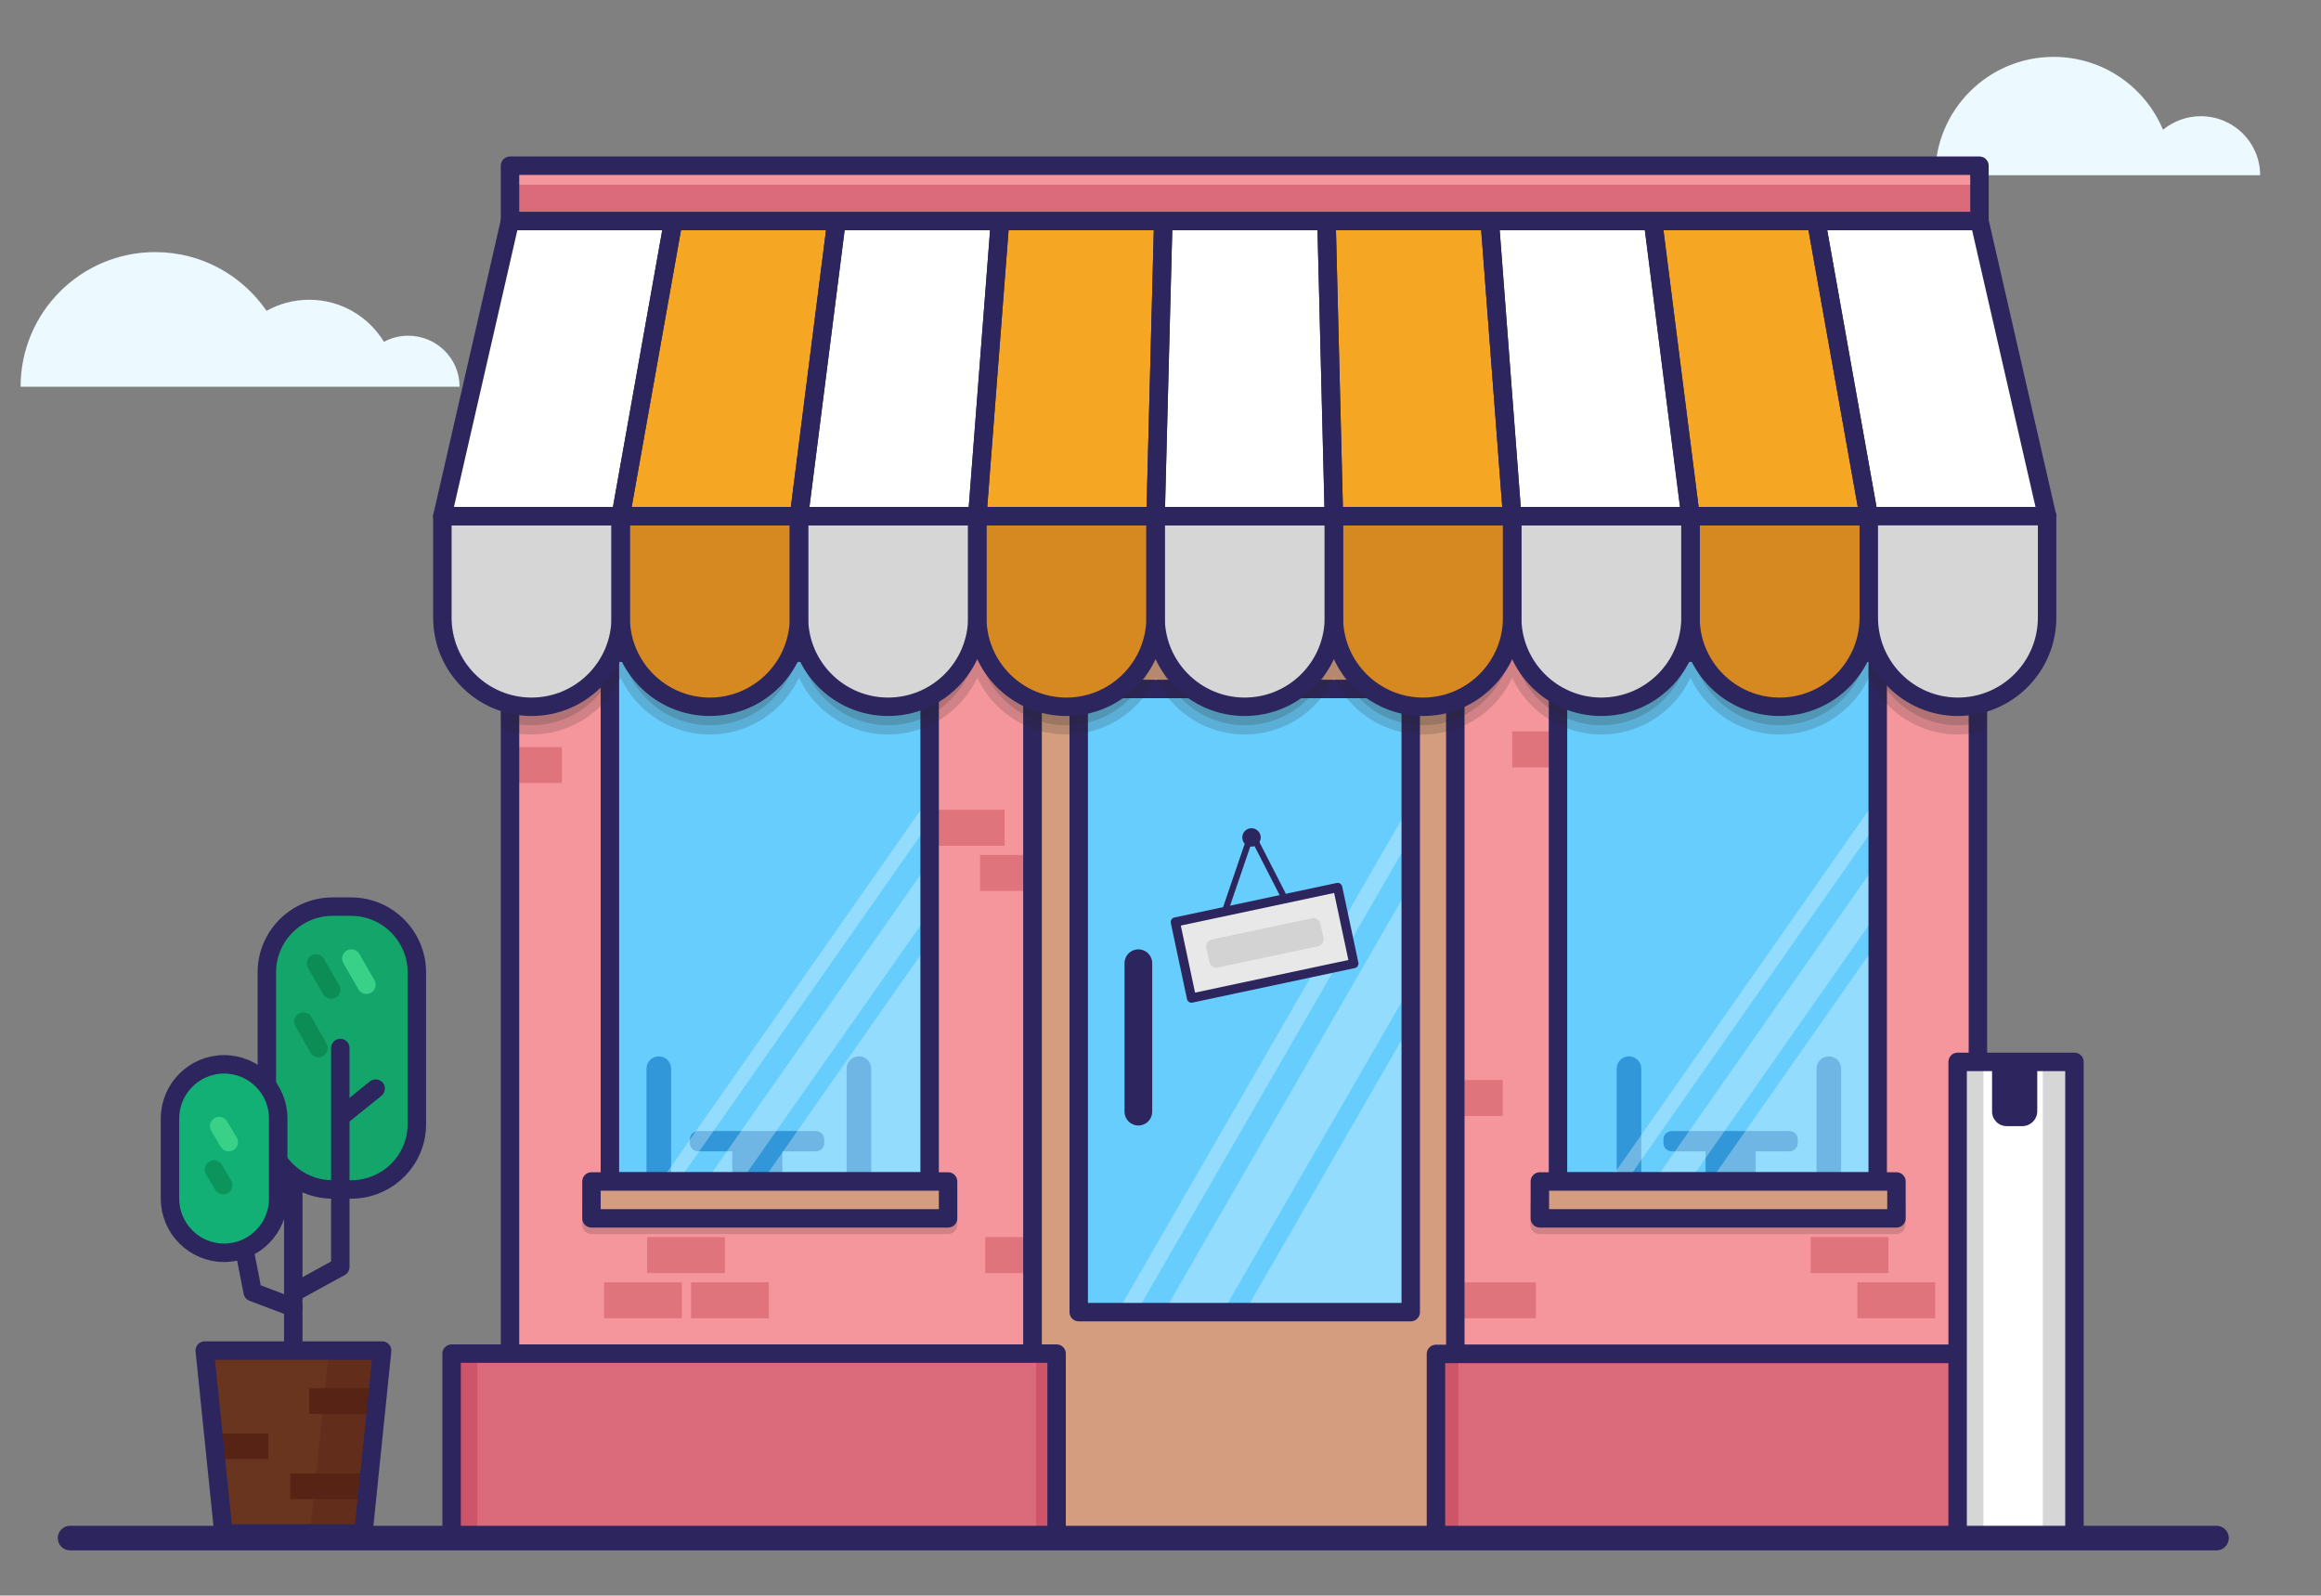<?xml version="1.0" encoding="UTF-8"?>
<svg enable-background="new 0 0 755 519" version="1.1" viewBox="0 0 755 519" xml:space="preserve" xmlns="http://www.w3.org/2000/svg">
<rect x="0" y="0" width="755" height="519" fill="#808080" stroke="none"/>
<style type="text/css">
	.st0{fill:#ECF9FF;}
	.st1{fill:#FFFFFF;}
	.st2{fill:#F5A623;}
	.st3{fill:#F5969C;}
	
		.st4{opacity:0.18;fill:#282828;stroke:#282828;stroke-width:6;stroke-linecap:round;stroke-linejoin:round;stroke-miterlimit:10;enable-background:new    ;}
	.st5{fill:#DF747C;}
	.st6{fill:none;stroke:#2D255E;stroke-width:6;stroke-linecap:round;stroke-linejoin:round;stroke-miterlimit:10;}
	.st7{fill:#66CDFD;}
	.st8{fill:#3297D9;}
	.st9{opacity:0.3;fill:#FFFFFF;enable-background:new    ;}
	.st10{fill:#D49D7F;}
	.st11{fill:#DB6B7B;}
	.st12{fill:#CE5569;}
	.st13{fill:#2D255E;}
	.st14{fill:#D68821;}
	.st15{fill:#D6D6D6;}
	.st16{fill:#14A56A;}
	.st17{fill:#12B075;}
	.st18{fill:#69351F;}
	.st19{fill:#632D1B;}
	.st20{fill:#562314;}
	.st21{fill:#E8E8E8;}
	.st22{fill:none;stroke:#2D255E;stroke-width:3;stroke-linecap:round;stroke-linejoin:round;stroke-miterlimit:9.999;}
	.st23{fill:#D3D3D3;}
	.st24{fill:none;stroke:#2D255E;stroke-width:2;stroke-linecap:round;stroke-linejoin:round;stroke-miterlimit:10;}
	
		.st25{opacity:0.38;fill:none;stroke:#006837;stroke-width:6;stroke-linecap:round;stroke-linejoin:round;stroke-miterlimit:10;enable-background:new    ;}
	.st26{fill:none;stroke:#39D188;stroke-width:6;stroke-linecap:round;stroke-linejoin:round;stroke-miterlimit:10;}
	.st27{fill:none;stroke:#2D255E;stroke-width:8;stroke-linecap:round;stroke-linejoin:round;stroke-miterlimit:10;}
</style>
<path class="st0" d="m715.9 37.8c-4.7 0-9 1.7-12.3 4.4-5.8-13.9-19.5-23.7-35.6-23.7-21.3 0-38.5 17.3-38.5 38.5h105.7c0-10.6-8.6-19.2-19.3-19.2z"/>
<path class="st0" d="m132.8 109.2c-2.9 0-5.6 0.7-7.9 2-5-8.2-14-13.7-24.3-13.7-5 0-9.8 1.3-13.9 3.6-7.9-11.5-21.1-19.1-36.2-19.1-24.2 0-43.8 19.6-43.8 43.8h142.8c0-9.2-7.5-16.6-16.7-16.6z"/>

	
		<polygon class="st1" points="665.9 167.9 607.9 167.9 590.8 71.9 643.9 71.9"/>
	


	
		<polygon class="st2" points="607.9 167.9 549.9 167.9 537.7 71.9 590.8 71.9"/>
	


	
		<polygon class="st1" points="549.9 167.9 491.9 167.9 484.6 71.9 537.7 71.9"/>
	


	
		<polygon class="st2" points="491.9 167.9 433.9 167.9 431.5 71.9 484.6 71.9"/>
	


	
		<polygon class="st1" points="433.9 167.9 375.9 167.9 378.4 71.9 431.5 71.9"/>
	


	
		<polygon class="st2" points="375.9 167.9 317.9 167.9 325.3 71.9 378.4 71.9"/>
	


	
		<polygon class="st1" points="317.9 167.9 259.9 167.9 272.1 71.9 325.3 71.9"/>
	


	
		<polygon class="st2" points="259.9 167.9 201.9 167.9 219 71.9 272.1 71.9"/>
	


	
		<polygon class="st1" points="201.9 167.9 143.9 167.9 165.9 71.9 219 71.9"/>
	

<rect class="st3" x="165.9" y="204.3" width="169" height="236"/>
<rect class="st4" x="192.4" y="392.3" width="116" height="6.1"/>
<rect class="st5" x="301.5" y="263.4" width="25.3" height="11.7"/>
<rect class="st5" x="165.9" y="243" width="16.9" height="11.7"/>
<rect class="st5" x="318.8" y="278.1" width="18" height="11.7"/>
<rect class="st5" x="320.5" y="402.4" width="12.7" height="11.7"/>
<rect class="st5" x="210.5" y="402.4" width="25.3" height="11.7"/>
<rect class="st5" x="196.5" y="417.1" width="25.3" height="11.7"/>
<rect class="st6" x="165.9" y="204.3" width="170" height="236"/>
<rect class="st7" x="198.4" y="212.3" width="104" height="172"/>
<path class="st8" d="m265.4 374.5h-38.3c-1.5 0-2.7-1.2-2.7-2.7v-1.2c0-1.5 1.2-2.7 2.7-2.7h38.3c1.5 0 2.7 1.2 2.7 2.7v1.2c0.1 1.5-1.2 2.7-2.7 2.7z"/>
<rect class="st8" x="238.2" y="373.3" width="16.3" height="11.8"/>
<path class="st8" d="m283.4 385.4h-8v-37.8c0-2.2 1.8-4 4-4s4 1.8 4 4v37.8z"/>
<path class="st8" d="m218.3 385.4h-8v-37.8c0-2.2 1.8-4 4-4s4 1.8 4 4v37.8z"/>
<polygon class="st9" points="298.6 384.3 302.4 378.9 302.4 306.4 247.9 384.3"/>
<polygon class="st9" points="241 384.3 302.4 296.8 302.4 280.3 229.6 384.3"/>
<polygon class="st9" points="220.6 384.3 302.4 267.5 302.4 259.3 214.9 384.3"/>
<rect class="st6" x="198.4" y="212.3" width="104" height="172"/>
<rect class="st10" x="192.4" y="384.3" width="116" height="12"/>
<rect class="st6" x="192.4" y="384.3" width="116" height="12"/>
<rect class="st10" x="335.9" y="207.7" width="138" height="292.6"/>
<rect class="st6" x="335.9" y="207.7" width="138" height="292.6"/>
<rect class="st7" x="350.9" y="224.1" width="108" height="202.7"/>
<polygon class="st9" points="459.9 427.8 459.9 331.4 404.3 427.8"/>
<polygon class="st9" points="397.7 426.8 458.9 320.8 458.9 287.6 378.6 426.8"/>
<polygon class="st9" points="369.7 426.8 458.9 272.3 458.9 261.4 363.5 426.8"/>
<rect class="st6" x="350.9" y="224.1" width="108" height="202.7"/>
<rect class="st11" x="146.9" y="440.3" width="196.8" height="60"/>
<rect class="st12" x="146.9" y="440.3" width="8.4" height="60"/>
<rect class="st12" x="337" y="440.3" width="4.9" height="60"/>
<rect class="st6" x="146.9" y="440.3" width="196.8" height="60"/>
<rect class="st3" x="474.4" y="204.4" width="169" height="236"/>
<rect class="st5" x="604.2" y="417.1" width="25.3" height="11.7"/>
<rect class="st5" x="474.3" y="417.1" width="25.3" height="11.7"/>
<rect class="st5" x="589" y="402.4" width="25.3" height="11.7"/>
<rect class="st5" x="491.9" y="237.9" width="15.5" height="11.7"/>
<rect class="st5" x="473.3" y="351.3" width="15.5" height="11.7"/>
<rect class="st6" x="473.4" y="204.4" width="170" height="236"/>
<rect class="st7" x="506.8" y="212.3" width="104" height="172"/>
<path class="st8" d="m543.8 374.5h38.3c1.5 0 2.7-1.2 2.7-2.7v-1.2c0-1.5-1.2-2.7-2.7-2.7h-38.3c-1.5 0-2.7 1.2-2.7 2.7v1.2c0 1.5 1.2 2.7 2.7 2.7z"/>
<rect class="st8" x="554.8" y="373.3" width="16.3" height="11.8"/>
<path class="st8" d="m525.9 385.4h8v-37.8c0-2.2-1.8-4-4-4s-4 1.8-4 4v37.8z"/>
<path class="st8" d="m590.9 385.4h8v-37.8c0-2.2-1.8-4-4-4s-4 1.8-4 4v37.8z"/>
<polygon class="st9" points="607.1 384.3 610.8 378.9 610.8 306.4 556.3 384.3"/>
<polygon class="st9" points="549.5 384.3 610.8 296.8 610.8 280.3 538 384.3"/>
<polygon class="st9" points="529 384.3 610.8 267.5 610.8 259.3 523.3 384.3"/>
<rect class="st6" x="506.8" y="212.3" width="104" height="172"/>
<rect class="st4" x="500.8" y="392.3" width="116" height="6.1"/>
<rect class="st10" x="500.9" y="384.3" width="116" height="12"/>
<rect class="st6" x="500.9" y="384.3" width="116" height="12"/>
<rect class="st11" x="467.1" y="440.4" width="195.2" height="60"/>
<rect class="st12" x="467.2" y="440.3" width="7.2" height="60"/>
<rect class="st6" x="467.1" y="440.4" width="195.2" height="60"/>
<path class="st13" d="m370.3 366.1c-2.5 0-4.5-2-4.5-4.5v-48.3c0-2.5 2-4.5 4.5-4.5s4.5 2 4.5 4.5v48.3c0 2.5-2 4.5-4.5 4.5z"/>
<path class="st4" d="m607.9 173.9h-442v61.1c2.2 0.6 4.6 0.9 7 0.9 16 0 29-13 29-29 0 16 13 29 29 29s29-13 29-29c0 16 13 29 29 29s29-13 29-29c0 16 13 29 29 29s29-13 29-29c0 16 13 29 29 29s29-13 29-29c0 16 13 29 29 29s29-13 29-29c0 16 13 29 29 29s29-13 29-29c0 16 13 29 29 29s29-13 29-29c0 16 13 29 29 29 2.2 0 4.4-0.3 6.4-0.7v-61.3h-35.4z"/>

	<path class="st14" d="m578.9 229.9c-16 0-29-13-29-29v-33h58v33c0 16-13 29-29 29z"/>


	<path class="st15" d="m520.9 229.9c-16 0-29-13-29-29v-33h58v33c0 16-13 29-29 29z"/>


	<path class="st14" d="m462.9 229.9c-16 0-29-13-29-29v-33h58v33c0 16-13 29-29 29z"/>


	<path class="st15" d="m404.9 229.9c-16 0-29-13-29-29v-33h58v33c0 16-13 29-29 29z"/>


	<path class="st14" d="m346.9 229.9c-16 0-29-13-29-29v-33h58v33c0 16-13 29-29 29z"/>


	<path class="st15" d="m288.9 229.9c-16 0-29-13-29-29v-33h58v33c0 16-13 29-29 29z"/>


	<path class="st14" d="m230.9 229.9c-16 0-29-13-29-29v-33h58v33c0 16-13 29-29 29z"/>


	<path class="st15" d="m172.9 229.9c-16 0-29-13-29-29v-33h58v33c0 16-13 29-29 29z"/>


	<path class="st6" d="m578.9 229.9c-16 0-29-13-29-29v-33h58v33c0 16-13 29-29 29z"/>


	<path class="st6" d="m520.9 229.9c-16 0-29-13-29-29v-33h58v33c0 16-13 29-29 29z"/>


	<path class="st6" d="m462.9 229.9c-16 0-29-13-29-29v-33h58v33c0 16-13 29-29 29z"/>


	<path class="st6" d="m404.9 229.9c-16 0-29-13-29-29v-33h58v33c0 16-13 29-29 29z"/>


	<path class="st6" d="m346.9 229.9c-16 0-29-13-29-29v-33h58v33c0 16-13 29-29 29z"/>


	<path class="st6" d="m288.9 229.9c-16 0-29-13-29-29v-33h58v33c0 16-13 29-29 29z"/>


	<path class="st6" d="m230.9 229.9c-16 0-29-13-29-29v-33h58v33c0 16-13 29-29 29z"/>


	<path class="st6" d="m172.9 229.9c-16 0-29-13-29-29v-33h58v33c0 16-13 29-29 29z"/>


	<polygon class="st6" points="665.9 167.9 607.9 167.9 590.8 71.9 643.9 71.9"/>


	<polygon class="st6" points="607.9 167.9 549.9 167.9 537.7 71.9 590.8 71.9"/>


	<polygon class="st6" points="549.9 167.9 491.9 167.9 484.6 71.9 537.7 71.9"/>


	<polygon class="st6" points="491.9 167.9 433.9 167.9 431.5 71.9 484.6 71.9"/>


	<polygon class="st6" points="433.9 167.9 375.9 167.9 378.4 71.9 431.5 71.9"/>


	<polygon class="st6" points="375.9 167.9 317.9 167.9 325.3 71.9 378.4 71.9"/>


	<polygon class="st6" points="317.9 167.9 259.9 167.9 272.1 71.9 325.3 71.9"/>


	<polygon class="st6" points="259.9 167.9 201.9 167.9 219 71.9 272.1 71.9"/>


	<polygon class="st6" points="201.9 167.9 143.9 167.9 165.9 71.9 219 71.9"/>

<rect class="st11" x="165.9" y="53.9" width="478" height="18"/>
<rect class="st3" x="165.9" y="53.9" width="478" height="6.2"/>
<rect class="st6" x="165.9" y="53.9" width="478" height="18"/>
<line class="st6" x1="95.4" x2="95.4" y1="385.1" y2="442.1"/>
<path class="st16" d="m114.2 386.9h-6c-11.8 0-21.4-9.6-21.4-21.4v-49.2c0-11.8 9.6-21.4 21.4-21.4h6c11.8 0 21.4 9.6 21.4 21.4v49.2c0.1 11.8-9.5 21.4-21.4 21.4z"/>
<path class="st6" d="m114.2 386.9h-6c-11.8 0-21.4-9.6-21.4-21.4v-49.2c0-11.8 9.6-21.4 21.4-21.4h6c11.8 0 21.4 9.6 21.4 21.4v49.2c0.1 11.8-9.5 21.4-21.4 21.4z"/>
<polyline class="st6" points="79.2 405 82.2 420.3 95.4 425.3"/>
<path class="st17" d="m72.9 407.5c-9.7 0-17.6-7.9-17.6-17.6v-26.1c0-9.7 7.9-17.6 17.6-17.6s17.6 7.9 17.6 17.6v26.1c0 9.7-7.9 17.6-17.6 17.6z"/>
<path class="st6" d="m72.9 407.5c-9.7 0-17.6-7.9-17.6-17.6v-26.1c0-9.7 7.9-17.6 17.6-17.6s17.6 7.9 17.6 17.6v26.1c0 9.7-7.9 17.6-17.6 17.6z"/>
<polygon class="st18" points="118.2 498.8 72.7 498.8 66.6 439.3 124.3 439.3"/>
<polygon class="st19" points="107 439.3 100.8 498.8 118.2 498.8 124.3 439.3"/>
<rect class="st20" x="100.6" y="451.6" width="21.6" height="8.3"/>
<rect class="st20" x="68.9" y="466.3" width="18.4" height="8.3"/>
<rect class="st20" x="94.4" y="479.3" width="25.3" height="8.3"/>
<polygon class="st6" points="118.2 498.8 72.7 498.8 66.6 439.3 124.3 439.3"/>
<polyline class="st6" points="96.5 419.9 110.7 412.1 110.7 340.9"/>
<line class="st6" x1="111.4" x2="122.2" y1="362.8" y2="354.1"/>
<rect class="st21" transform="matrix(.978 -.208 .208 .978 -54.794 92.234)" x="384.4" y="294.1" width="54" height="25.3"/>
<rect class="st22" transform="matrix(.978 -.208 .208 .978 -54.794 92.234)" x="384.4" y="294.1" width="54" height="25.3"/>
<path class="st23" d="m394.2 305.6 32.5-6.9c1.3-0.3 2.5 0.5 2.8 1.8l1 4.5c0.3 1.3-0.5 2.5-1.8 2.8l-32.5 6.9c-1.3 0.3-2.5-0.5-2.8-1.8l-1-4.5c-0.3-1.3 0.5-2.5 1.8-2.8z"/>
<polyline class="st24" points="398.8 295.4 407.1 271.1 417.2 290.8"/>
<circle class="st13" cx="407.1" cy="272.4" r="3"/>
<rect class="st5" x="224.8" y="417.1" width="25.3" height="11.7"/>
<line class="st25" x1="98.7" x2="103.6" y1="332.3" y2="340.9"/>
<line class="st25" x1="102.8" x2="107.7" y1="313.4" y2="321.9"/>
<line class="st26" x1="114.3" x2="119.2" y1="311.8" y2="320.3"/>
<line class="st25" x1="69.6" x2="72.6" y1="380.4" y2="385.5"/>
<line class="st26" x1="71.3" x2="74.4" y1="366.3" y2="371.5"/>

	<path class="st15" d="m636.9 229.9c-16 0-29-13-29-29v-33h58v33c0 16-13 29-29 29z"/>


	<path class="st6" d="m636.9 229.9c-16 0-29-13-29-29v-33h58v33c0 16-13 29-29 29z"/>

<rect class="st15" x="636.8" y="345.4" width="38" height="155"/>
<rect class="st1" x="645.2" y="345.4" width="19.3" height="155"/>
<rect class="st6" x="636.8" y="345.4" width="38" height="155"/>
<path class="st13" d="m657.9 366.3h-5.1c-2.7 0-4.8-2.1-4.8-4.8v-13.9h14.7v13.9c0 2.6-2.2 4.8-4.8 4.8z"/>
<line class="st27" x1="22.8" x2="721" y1="500.3" y2="500.3"/>
</svg>
